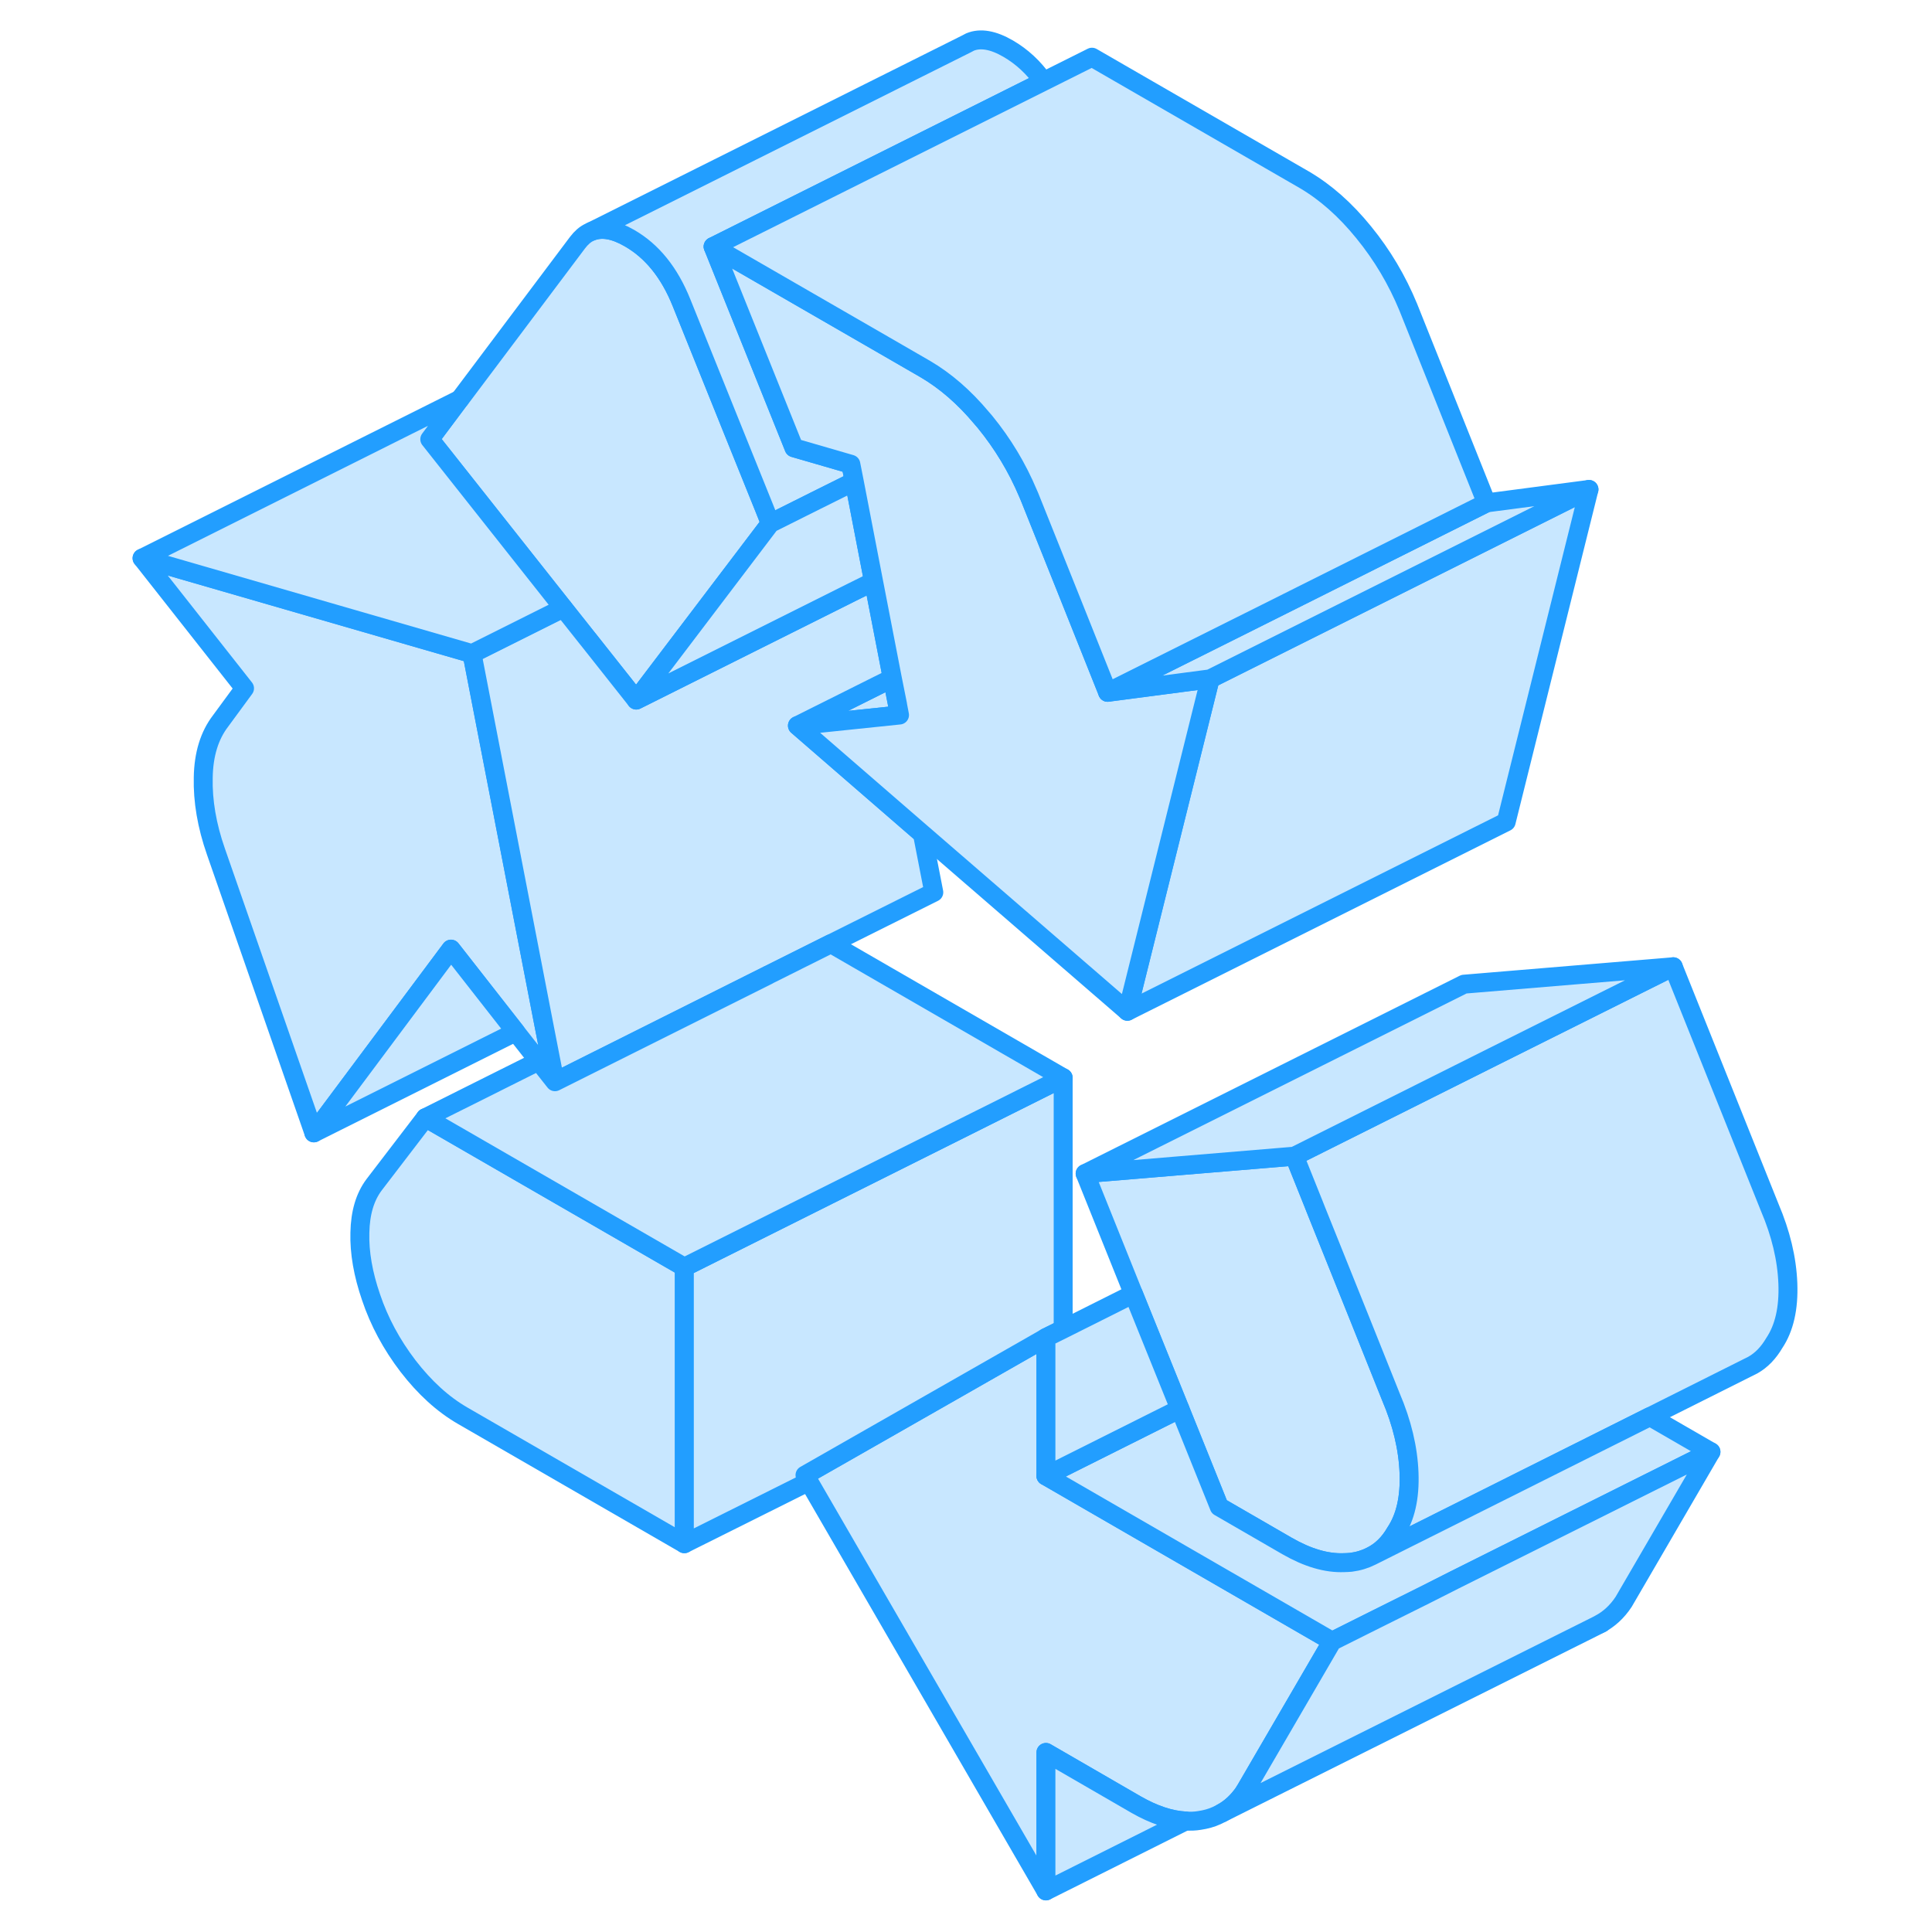 <svg width="48" height="48" viewBox="0 0 91 102" fill="#c8e7ff" xmlns="http://www.w3.org/2000/svg" stroke-width="1px" stroke-linecap="round" stroke-linejoin="round"><path d="M16.96 59.01L14.25 62.55C13.77 63.19 13.52 64.03 13.5 65.08C13.47 66.13 13.67 67.27 14.09 68.49C14.52 69.77 15.17 70.98 16.04 72.12C16.92 73.26 17.88 74.14 18.94 74.75L30.63 81.5V66.9L16.96 59.01Z" stroke="#229EFF" stroke-linejoin="round"/><path d="M41.99 37.75L36.6 38.31L41.36 35.93L41.61 35.81L41.88 37.21L41.89 37.23L41.99 37.75Z" stroke="#229EFF" stroke-linejoin="round"/><path d="M68.89 77.76C68.94 79.07 68.7 80.12 68.17 80.91C67.84 81.48 67.42 81.89 66.89 82.16C66.57 82.32 66.22 82.43 65.83 82.48C65.71 82.49 65.59 82.5 65.47 82.5C64.53 82.54 63.53 82.24 62.45 81.62L58.87 79.55L56.79 74.38L54.34 68.31L51.79 61.96L62.84 61.04L63.85 63.56L63.98 63.89L66.29 69.64L67.93 73.74C68.52 75.12 68.84 76.46 68.89 77.76Z" stroke="#229EFF" stroke-linejoin="round"/><path d="M64.83 86.65L60.22 94.57H60.21V94.59C59.87 95.09 59.47 95.47 59 95.72L58.74 95.85C58.46 95.98 58.16 96.06 57.83 96.11C57.59 96.15 57.35 96.16 57.1 96.14H57.09C56.29 96.1 55.42 95.81 54.49 95.28L49.72 92.52V99.83L37.2 78.22L37 77.88L49.41 70.8L49.72 70.62V77.92L64.83 86.65Z" stroke="#229EFF" stroke-linejoin="round"/><path d="M35.17 27.63L28.09 36.96L25.55 33.75C25.55 33.75 25.54 33.75 25.54 33.74L24.24 32.1L17.19 23.19L18.76 21.09H18.77L24.99 12.81C25.18 12.56 25.39 12.37 25.63 12.26L25.74 12.21C26.29 12 26.95 12.12 27.73 12.57C28.93 13.26 29.84 14.39 30.48 15.98L33.19 22.71L34.84 26.8L35.17 27.63Z" stroke="#229EFF" stroke-linejoin="round"/><path d="M23.8 57.11L22.94 56.02L21.73 54.48L18.31 50.11L11.07 59.81L5.9 44.96C5.42 43.59 5.2 42.28 5.23 41.05C5.25 39.82 5.56 38.83 6.14 38.07L7.41 36.34L2 29.47L19.42 34.51L23.15 53.77L23.53 55.72L23.8 57.11Z" stroke="#229EFF" stroke-linejoin="round"/><path d="M88.89 67.76C88.94 69.07 88.7 70.12 88.17 70.91C87.87 71.42 87.5 71.81 87.04 72.07L86.72 72.23L81.61 74.79L66.89 82.16C67.42 81.89 67.84 81.48 68.17 80.91C68.7 80.12 68.94 79.07 68.89 77.76C68.84 76.46 68.52 75.12 67.93 73.74L66.29 69.64L63.98 63.89L63.85 63.56L62.84 61.04L73.33 55.79L82.84 51.04L87.93 63.74C88.52 65.12 88.84 66.46 88.89 67.76Z" stroke="#229EFF" stroke-linejoin="round"/><path d="M84.83 76.65L71.28 83.42L69.72 84.21L67.19 85.47L64.83 86.65L49.72 77.92L56.79 74.38L58.87 79.55L62.45 81.62C63.53 82.24 64.53 82.54 65.47 82.5C65.59 82.5 65.71 82.49 65.83 82.48C66.22 82.43 66.57 82.32 66.89 82.16L81.61 74.79L84.83 76.65Z" stroke="#229EFF" stroke-linejoin="round"/><path d="M50.63 56.9V70.17L49.72 70.62L49.41 70.8L37 77.88L37.2 78.22L30.63 81.5V66.9L37.33 63.55L50.63 56.9Z" stroke="#229EFF" stroke-linejoin="round"/><path d="M43.8 47.11L38.37 49.82L35.07 51.47H35.06L23.8 57.11L23.53 55.72L23.15 53.77L19.42 34.51L24.24 32.1L25.54 33.74L25.55 33.75L28.09 36.96L39.49 31.26L40.62 30.7L41.61 35.81L41.36 35.93L36.6 38.31L43.2 44.03L43.8 47.11Z" stroke="#229EFF" stroke-linejoin="round"/><path d="M40.43 8.88L32.15 13.02L36.42 23.64L39.42 24.51L39.6 25.42L37.55 26.44L35.17 27.63L34.84 26.8L33.19 22.71L30.48 15.98C29.84 14.39 28.93 13.26 27.73 12.57C26.95 12.12 26.29 12 25.74 12.21L45.54 2.31L45.71 2.22C46.26 1.99 46.94 2.11 47.73 2.57C48.45 2.99 49.07 3.56 49.59 4.3L40.43 8.88Z" stroke="#229EFF" stroke-linejoin="round"/><path d="M78.39 25.84L74.02 43.39L54.02 53.39L58.39 35.84L78.39 25.84Z" stroke="#229EFF" stroke-linejoin="round"/><path d="M40.62 30.7L39.49 31.26L28.09 36.96L35.17 27.63L37.55 26.44L39.6 25.42L40.62 30.7Z" stroke="#229EFF" stroke-linejoin="round"/><path d="M24.24 32.1L19.42 34.51L2 29.47L18.76 21.09L17.19 23.19L24.24 32.1Z" stroke="#229EFF" stroke-linejoin="round"/><path d="M58.39 35.84L54.02 53.39L43.2 44.03L36.6 38.31L41.99 37.75L41.89 37.23V37.21L41.61 35.81L40.62 30.7L39.6 25.42L39.42 24.51L36.42 23.64L32.15 13.02L41.18 18.23L43.36 19.49C44.4 20.1 45.39 20.95 46.32 22.06L46.5 22.27C47.44 23.42 48.2 24.68 48.78 26.05C48.8 26.11 48.83 26.17 48.85 26.22L50.84 31.19L52.98 36.55L58.39 35.84Z" stroke="#229EFF" stroke-linejoin="round"/><path d="M78.39 25.84L58.39 35.84L52.98 36.55L61.31 32.39L72.98 26.55L78.39 25.84Z" stroke="#229EFF" stroke-linejoin="round"/><path d="M72.98 26.55L61.31 32.39L52.98 36.55L50.84 31.19L48.85 26.22C48.85 26.22 48.8 26.11 48.78 26.06C48.2 24.68 47.44 23.42 46.5 22.27L46.32 22.06C45.39 20.95 44.4 20.1 43.36 19.49L41.18 18.23L32.15 13.02L40.43 8.88L49.59 4.3L52.15 3.02L63.36 9.49C64.47 10.14 65.52 11.06 66.5 12.27C67.48 13.47 68.26 14.79 68.85 16.22L72.98 26.55Z" stroke="#229EFF" stroke-linejoin="round"/><path d="M50.63 56.9L37.33 63.55L30.63 66.9L16.96 59.01L22.94 56.02L23.8 57.11L35.06 51.48L35.07 51.47L38.37 49.82L50.63 56.9Z" stroke="#229EFF" stroke-linejoin="round"/><path d="M56.79 74.38L49.72 77.92V70.62L50.63 70.17L54.34 68.31L56.79 74.38Z" stroke="#229EFF" stroke-linejoin="round"/><path d="M79.05 85.7L78.94 85.75" stroke="#229EFF" stroke-linejoin="round"/><path d="M84.83 76.65L80.22 84.57C79.87 85.1 79.44 85.49 78.94 85.75L78.81 85.82L59 95.72C59.47 95.47 59.87 95.09 60.21 94.59L60.22 94.57L64.83 86.65L67.19 85.47L69.72 84.21L71.28 83.42L84.83 76.65Z" stroke="#229EFF" stroke-linejoin="round"/><path d="M57.09 96.14L49.72 99.83V92.52L54.49 95.28C55.42 95.81 56.29 96.1 57.09 96.14Z" stroke="#229EFF" stroke-linejoin="round"/><path d="M82.84 51.04L73.33 55.79L62.84 61.04L51.79 61.96L71.79 51.96L82.84 51.04Z" stroke="#229EFF" stroke-linejoin="round"/><path d="M21.73 54.48L11.07 59.81L18.31 50.11L21.73 54.48Z" stroke="#229EFF" stroke-linejoin="round"/></svg>